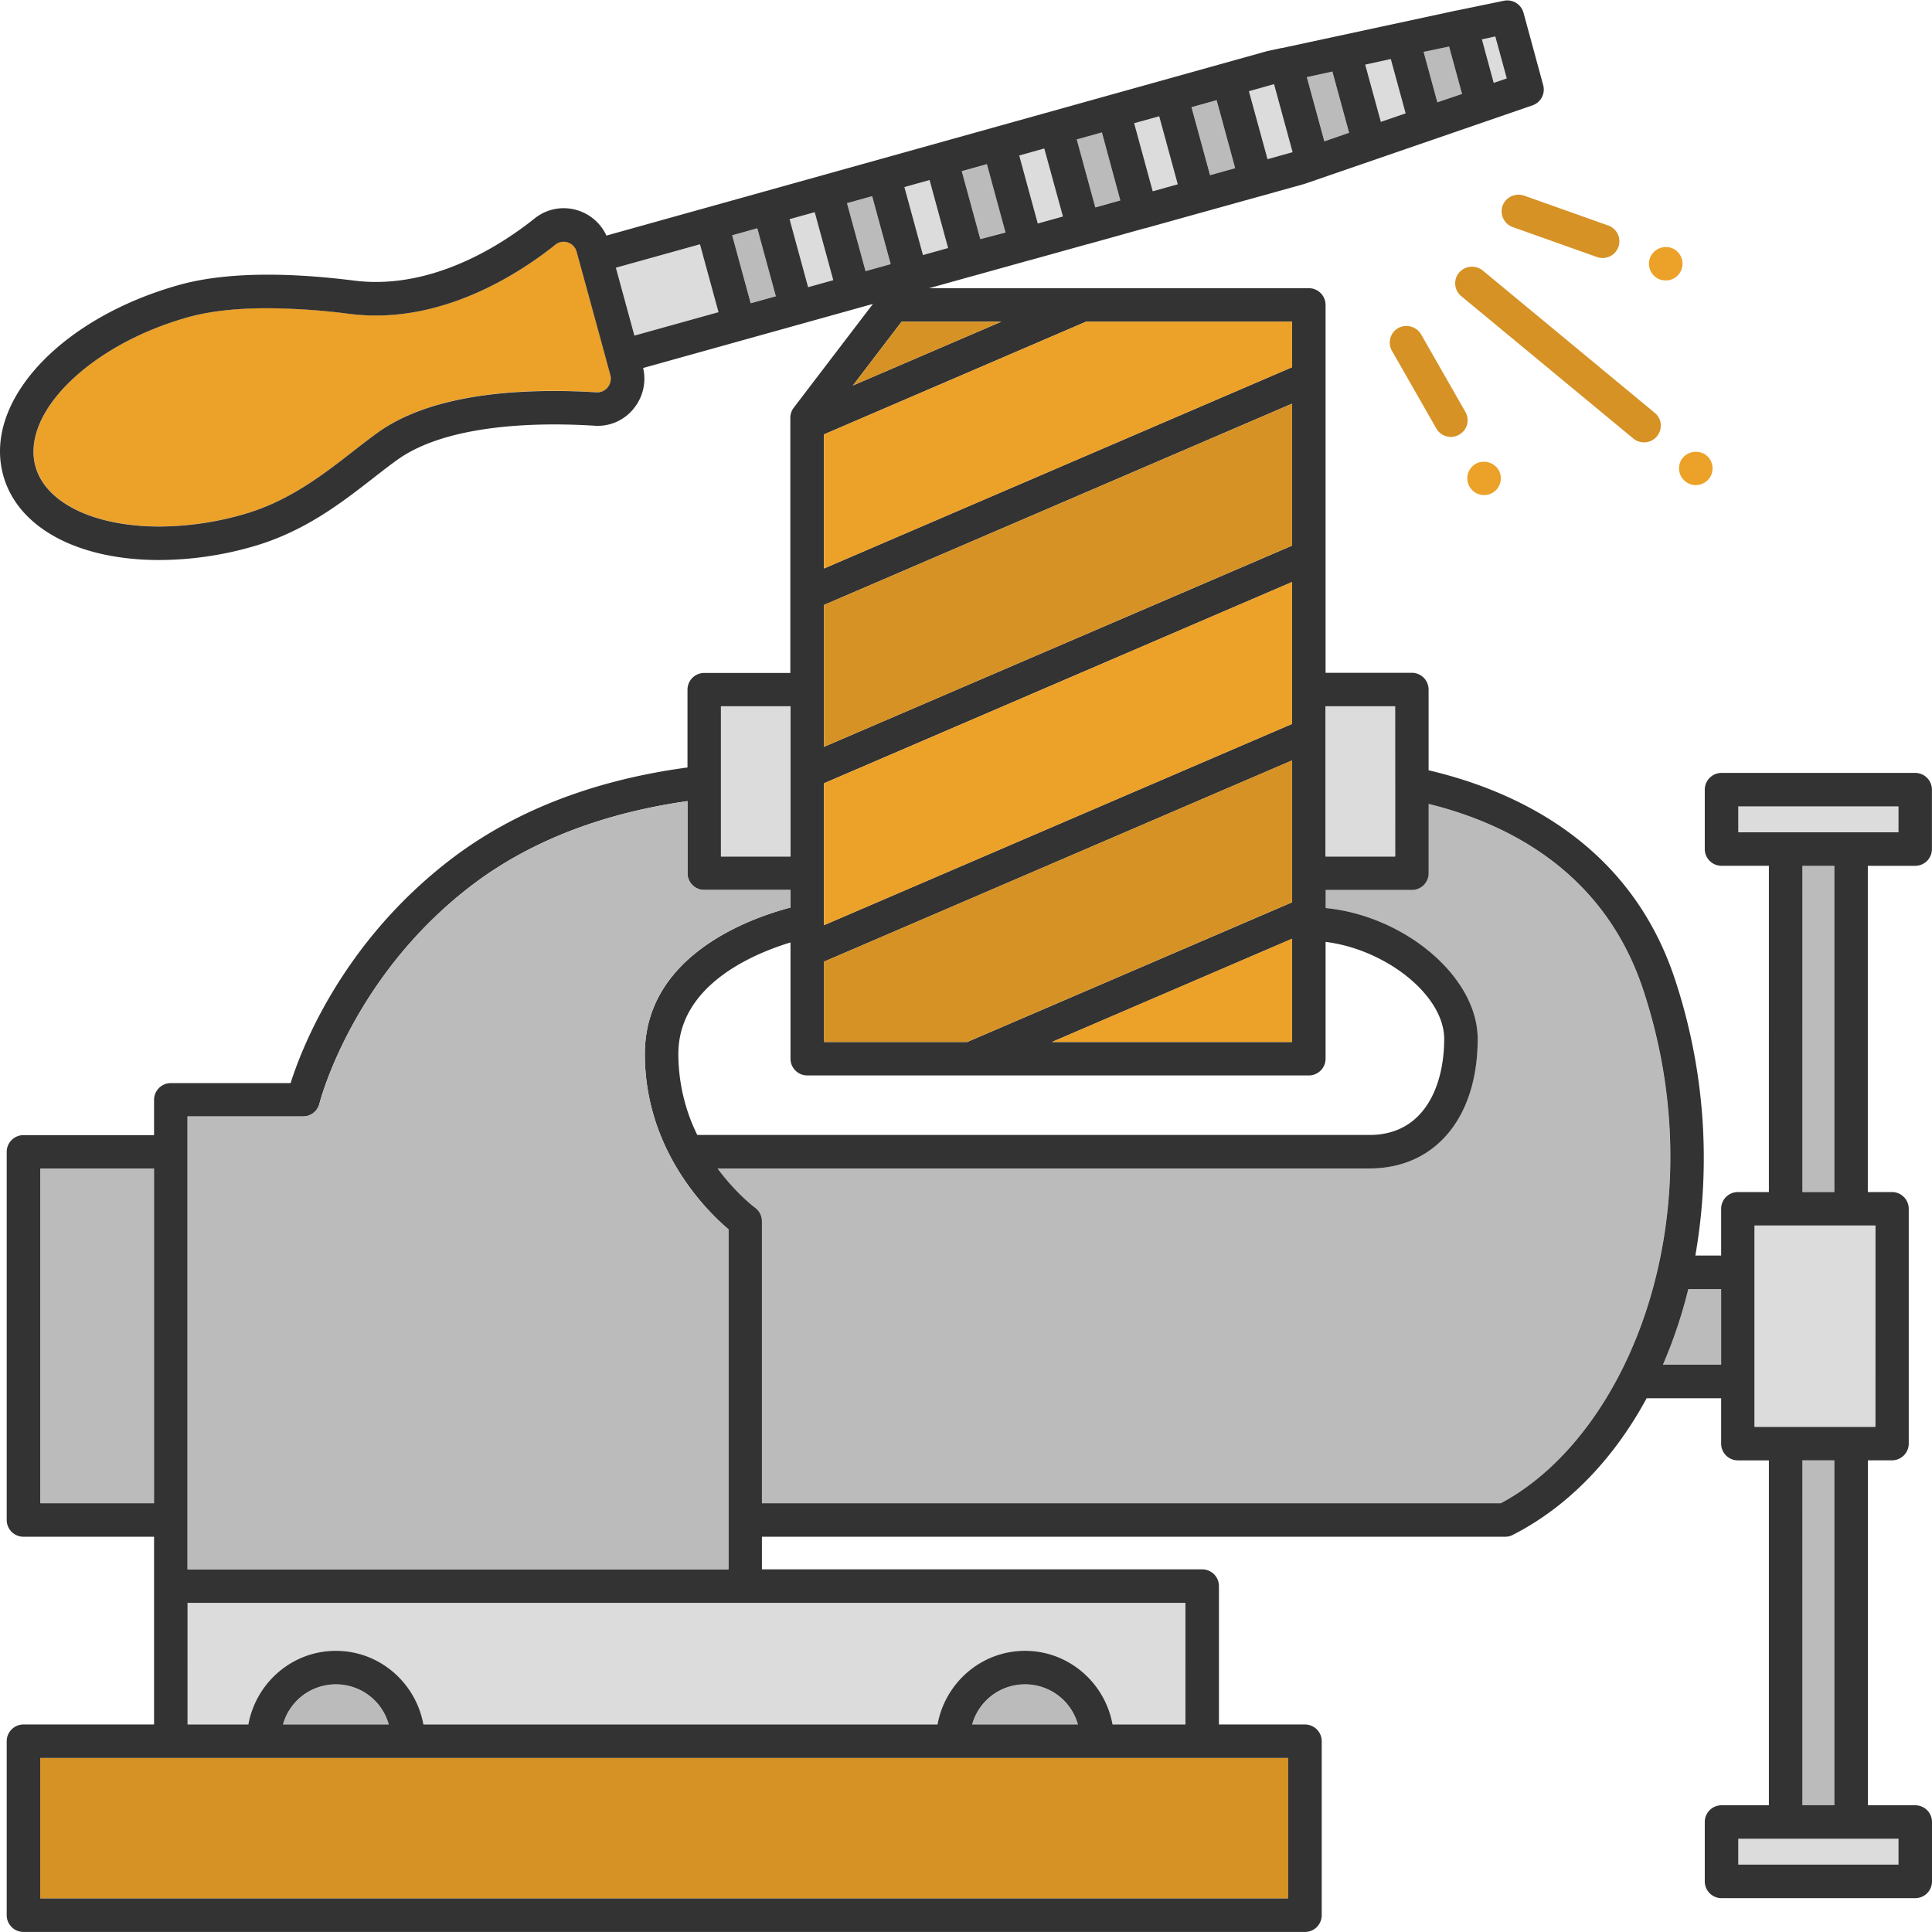 <svg xmlns="http://www.w3.org/2000/svg" width="1080" height="1079.97" viewBox="0 0 1080 1079.97"><g id="Layer_2" data-name="Layer 2"><g id="instrument07_197622336"><g id="instrument07_197622336-2" data-name="instrument07_197622336"><path d="M943.77 720.6a267.11 267.11.0 0 1-14.18 42.26h32.54V720.6z" fill="#bbb"/><path d="M1007.55 816.33h17.88v192.8H1007.55z" fill="#bbb"/><path d="M1007.55 483.98h17.88v182.38H1007.55z" fill="#bbb"/><path d="M104.85 896v68h34c4.26-23.39 24.56-41.18 48.92-41.18s44.67 17.79 48.93 41.18H524.08c4.26-23.39 24.55-41.18 48.92-41.18s44.66 17.79 48.92 41.18h40.75V896H104.85z" fill="#dcdcdc"/><path d="M573 941.55A31.07 31.07.0 0 0 543.42 964h59.16A31.07 31.07.0 0 0 573 941.55z" fill="#bbb"/><path d="M95.48 982.73h-73V1061.25H720.13V982.73H672.03 95.48z" fill="#d69224"/><path d="M187.76 941.55A31.07 31.07.0 0 0 158.18 964h59.16A31.06 31.06.0 0 0 187.76 941.55z" fill="#bbb"/><path d="M333.56 219.27h.06a7.49 7.49.0 0 0 6.26-2.93 7.81 7.81.0 0 0 1.33-6.88l-2.13-7.79v-.06l-4.88-17.86-11.77-43a7.52 7.52.0 0 0-7.3-5.65 7.38 7.38.0 0 0-4.64 1.67c-18.5 14.78-56.13 39.56-100.33 39.56a117.48 117.48.0 0 1-14.68-.92 373.52 373.52.0 0 0-45.87-3.16c-17.48.0-32.4 1.7-44.35 5-54.49 15.23-93.59 53.41-85.39 83.36 5.6 20.46 32.8 33.67 69.3 33.67a172.14 172.14.0 0 0 46.22-6.59c25.71-7.18 45-22.18 62-35.41 4.72-3.68 9.27-7.21 13.72-10.43 21.52-15.52 54.79-23.39 98.89-23.39C317.65 218.51 325.59 218.77 333.56 219.27z" fill="#eca128"/><path d="M644.32 106.83 658.37 102.91 648.01 64.95 633.96 68.87 644.32 106.83z" fill="#dcdcdc"/><path d="M676.41 97.88 690.47 93.96 680.11 56 666.05 59.92 676.41 97.88z" fill="#bbb"/><path d="M612.22 115.78 626.27 111.86 615.91 73.9 601.85 77.82 612.22 115.78z" fill="#bbb"/><path d="M740.32 78.96 754.16 74.19 744.82 39.98 730.52 43.06 740.32 78.96z" fill="#bbb"/><path d="M455.42 118.66 441.37 122.57 451.73 160.53 465.79 156.61 455.42 118.66z" fill="#dcdcdc"/><path d="M519.62 100.75 505.56 104.67 515.92 142.63 529.98 138.71 519.62 100.75z" fill="#dcdcdc"/><path d="M487.52 109.7 473.46 113.63 483.83 151.58 497.89 147.66 487.52 109.7z" fill="#bbb"/><path d="M708.51 88.93 722.56 85.01 712.2 47.05 698.15 50.97 708.51 88.93z" fill="#dcdcdc"/><path d="M828.39 22 835.03 46.33 842.29 43.83 835.88 20.38 828.39 22z" fill="#dcdcdc"/><path d="M771.91 68.08 785.75 63.31 777.46 32.96 763.16 36.04l8.75 32.04z" fill="#dcdcdc"/><path d="M580.12 124.73 594.18 120.81 583.81 82.85 569.76 86.77 580.12 124.73z" fill="#dcdcdc"/><path d="M423.32 127.61 409.27 131.53 419.63 169.48 433.69 165.56 423.32 127.61z" fill="#bbb"/><path d="M548.02 133.68 562.08 129.76 551.72 91.8 537.66 95.72 548.02 133.68z" fill="#bbb"/><path d="M803.5 57.19 817.29 52.44 810.05 25.94 795.8 29.01 803.5 57.19z" fill="#bbb"/><path d="M401.59 174.51 391.23 136.56 344.28 149.65 354.64 187.6 401.59 174.51z" fill="#dcdcdc"/><path d="M839 840.32c72.16-38.62 121-162.37 79.34-287.47-21.79-65.37-75.15-92.42-119.79-103.46v38.74a9.36 9.36.0 0 1-9.37 9.36H741V507.6c44.22 4.33 85 38.45 85 73.17.0 44-23.73 72.41-60.46 72.41H401.13c10.44 14.1 20.72 21.77 20.93 21.92a9.39 9.39.0 0 1 3.86 7.58V840.32z" fill="#bbb"/><path d="M22.48 653.18h63.64v187.14H22.48z" fill="#bbb"/><path d="M971.71 1027.86h89.56v14.47H971.71z" fill="#dcdcdc"/><path d="M971.71 450.79h89.56v14.47H971.71z" fill="#dcdcdc"/><path d="M1070.64 432.06H962.34a9.37 9.37.0 0 0-9.36 9.37v33.19a9.36 9.36.0 0 0 9.36 9.36h26.48V666.36H971.49a9.37 9.37.0 0 0-9.36 9.37v26.14H947.71a317.59 317.59.0 0 0-11.57-154.94c-25.07-75.23-88.31-104.78-137.55-116.34V385.46a9.37 9.37.0 0 0-9.37-9.37H741V170.47a9.37 9.37.0 0 0-9.36-9.37H519.36l24.52-6.83h0 .07l32-8.91H576h.1l31.92-8.9h.08.11l31.89-8.9h.1.13l31.86-8.89h.11a.84.84.0 0 0 .14-.06l31.83-8.87h.13a1.15 1.15.0 0 1 .17-.06l24.66-6.88 127.42-43.9a9.36 9.36.0 0 0 6-11.32l-11-40.46a9.41 9.41.0 0 0-11-6.69L814.45 5.84h-.17v0l-97.55 21h-.27-.07l-7.94 1.71L339 131.69a26.39 26.39.0 0 0-23.86-15.31 25.92 25.92.0 0 0-16.33 5.77c-16.58 13.24-50.14 35.46-88.64 35.46a97.23 97.23.0 0 1-12.34-.77c-40.49-5.09-73.7-4.26-97.6 2.42C33.76 177.83-9.47 224.54 1.78 265.61c8 29.27 41.48 47.45 87.36 47.45a190.8 190.8.0 0 0 51.26-7.28c29.26-8.18 50.07-24.38 68.43-38.67 4.53-3.53 8.9-6.93 13.18-10 22.74-16.4 60.37-19.85 87.93-19.85 7.32.0 14.87.25 22.45.72a25.68 25.68.0 0 0 22.38-10.27 26.34 26.34.0 0 0 4.75-22l88.11-24.57h0l32.06-8.94h0v0l8.29-2.31-44.26 58a9.36 9.36.0 0 0-1.92 5.69v142.6H393.67a9.37 9.37.0 0 0-9.36 9.37v43.47c-40.5 5.46-90.06 18.82-132.86 51.78-59.79 46.05-82.59 104.46-89 124.66H95.48a9.37 9.37.0 0 0-9.36 9.37v19.71h-73a9.38 9.38.0 0 0-9.37 9.37V849.68a9.38 9.38.0 0 0 9.37 9.37h73V964h-73a9.37 9.37.0 0 0-9.37 9.36v97.25a9.37 9.37.0 0 0 9.37 9.36H729.49a9.36 9.36.0 0 0 9.36-9.36V973.36a9.36 9.36.0 0 0-9.36-9.36H681.4V886.64a9.36 9.36.0 0 0-9.37-9.36H425.92V859.05H841.34a9.3 9.3.0 0 0 4.26-1c31.36-16 56.74-42.94 74.89-76.43h41.64V807a9.36 9.36.0 0 0 9.36 9.36h17.33v192.8H962.34a9.36 9.36.0 0 0-9.36 9.36v33.2a9.36 9.36.0 0 0 9.36 9.36h108.3a9.36 9.36.0 0 0 9.36-9.36v-33.2a9.36 9.36.0 0 0-9.36-9.36h-26.48V816.33h13.51A9.37 9.37.0 0 0 1067 807V675.73a9.38 9.38.0 0 0-9.37-9.37h-13.51V484h26.48a9.36 9.36.0 0 0 9.36-9.36V441.43A9.37 9.37.0 0 0 1070.64 432.06zm-9.37 33.2H971.71V450.79h89.56zm-13 332.34H980.86V685.09h67.45zM104.85 877.28V624.1h64.61a9.39 9.39.0 0 0 9.1-7.15c.17-.69 17.8-70.17 84.32-121.4 38.61-29.74 83.78-42.36 121.43-47.72v40.3a9.36 9.36.0 0 0 9.36 9.36h48.22v9.83c-21.73 5.68-81.42 26.34-81.42 81.9.0 53.79 34.83 87.88 46.72 97.95V877.28zM22.48 653.18H86.12V840.32H22.48zM441.89 394.82v83.95H403V394.82zm338 83.95H741V394.82h38.85zm-57.58 46v57.71H588.08zm0-99.69v79.3l-181.62 78.1h-80V537.56l198.5-85.35zM441.89 531.39v60.42a9.36 9.36.0 0 0 9.36 9.36h280.4a9.36 9.36.0 0 0 9.36-9.36V526.52c33.72 4.19 66.3 29.83 66.3 54.25.0 26-11 53.68-41.73 53.68H389.78a102.8 102.8.0 0 1-10.58-45.23c0-38.64 42.1-56.13 62.69-62.38zM722.28 385.46v19.2L460.62 517.17V437.86L722.28 325.35zM460.62 242.83l146.5-63H722.28v25.44L513.8 294.91l-53.18 22.87zm16.15-27.34L504 179.83h55.72zm-16.15 170V338.17L722.28 225.66V305L513.8 394.61l-53.18 22.86zM422.06 675.1c-.21-.15-10.49-7.82-20.93-21.92H765.58c36.73.0 60.46-28.42 60.46-72.41.0-34.72-40.81-68.84-85-73.17V497.49h48.21a9.36 9.36.0 0 0 9.37-9.36V449.39c44.64 11 98 38.09 119.79 103.46C960.08 678 911.2 801.7 839 840.32H425.92V682.68A9.39 9.39.0 0 0 422.06 675.1zM197.33 252.33c-17 13.23-36.26 28.23-62 35.41a172.14 172.14.0 0 1-46.22 6.59c-36.5.0-63.7-13.21-69.3-33.67-8.2-30 30.9-68.13 85.39-83.36 12-3.34 26.87-5 44.35-5a373.52 373.52.0 0 1 45.87 3.16 117.48 117.48.0 0 0 14.68.92c44.2.0 81.83-24.78 100.33-39.56a7.38 7.38.0 0 1 4.64-1.67 7.52 7.52.0 0 1 7.3 5.65l11.77 43 4.88 17.86v.06l2.13 7.79a7.81 7.81.0 0 1-1.33 6.88 7.49 7.49.0 0 1-6.26 2.93h-.06c-8-.5-15.91-.76-23.62-.76-44.1.0-77.37 7.87-98.89 23.39C206.6 245.12 202.05 248.65 197.33 252.33zM344.28 149.65l47-13.09 10.36 37.95L354.64 187.6zm65-18.12 14.05-3.92 10.37 38-14.06 3.92zm32.1-9 14.05-3.91 10.37 38-14.06 3.92zm32.09-8.95 14.06-3.92 10.37 38-14.06 3.92zm32.1-9 14.06-3.92 10.36 38-14.05 3.92zM712.2 47.05l10.36 38-14 3.92L698.15 51zM744.82 40l9.34 34.21L740.32 79l-9.8-35.9zm32.64-7 8.29 30.35-13.84 4.77-8.75-32zm32.59-7 7.24 26.5L803.5 57.19 795.8 29zM690.47 94l-14.05 3.92-10.37-38L680.11 56zm-32.1 9-14 3.92L634 68.87 648 65zm-32.1 9-14 3.92-10.37-38 14.06-3.92zm-32.09 9-14.06 3.92-10.36-38 14-3.92zm-32.1 8.95L548 133.68l-10.37-38 14.06-3.92zM835 46.33 828.39 22l7.49-1.62 6.41 23.45zM720.12 1061.25H22.48V982.72H720.12zM158.18 964a30.71 30.71.0 0 1 59.16.0zm385.24.0a30.71 30.71.0 0 1 59.16.0zm119.25.0H621.92c-4.26-23.39-24.55-41.18-48.92-41.18S528.34 940.61 524.08 964H236.69c-4.26-23.39-24.56-41.18-48.93-41.18S143.1 940.61 138.84 964h-34V896H662.67zM929.59 762.86a267.11 267.11.0 0 0 14.18-42.26h18.36v42.26zm131.68 279.46H971.71v-14.46h89.56zm-35.84-33.19h-17.88V816.33h17.88zm0-342.77h-17.88V484h17.88z" fill="#333"/><path d="M980.86 685.09h67.45V797.6H980.86z" fill="#dcdcdc"/><path d="M407.19 687.17C395.3 677.1 360.47 643 360.47 589.22c0-55.56 59.69-76.22 81.42-81.9v-9.83H393.67a9.36 9.36.0 0 1-9.36-9.36v-40.3c-37.65 5.36-82.82 18-121.43 47.72-66.52 51.23-84.15 120.71-84.32 121.4a9.39 9.39.0 0 1-9.1 7.15H104.85V877.28H407.19z" fill="#bbb"/><path d="M741.01 410.83V442 478.77H779.86V394.82H741.01V410.83z" fill="#dcdcdc"/><path d="M403.04 478.77H441.89V443.86 431.69 394.82H403.04V478.77z" fill="#dcdcdc"/><path d="M722.28 205.27V179.83H607.12l-146.5 63V317.78L513.8 294.91 722.28 205.27z" fill="#eca128"/><path d="M722.28 304.97V225.66L460.62 338.17V385.46 417.47L513.8 394.61 722.28 304.97z" fill="#d69224"/><path d="M476.77 215.49 559.71 179.83H504L476.77 215.49z" fill="#d69224"/><path d="M460.62 582.45H540.66L722.28 504.35V488.13 432.75 425.05L659.12 452.21 460.62 537.56V582.45z" fill="#d69224"/><path d="M460.62 437.86V488.13 514.76 517.17L722.28 404.66V385.46 325.35L460.62 437.86z" fill="#eca128"/><path d="M722.28 524.74 588.08 582.45H722.28V524.74z" fill="#eca128"/><path d="M892.7 143.67a9.09 9.09.0 0 0 3.18.56A9.35 9.35.0 0 0 899 126.06l-47.07-16.73a9.58 9.58.0 0 0-12 5.69 9.39 9.39.0 0 0 5.69 11.91z" fill="#d69224"/><path d="M940 150.59a9.4 9.4.0 0 0-5.68-12 9.57 9.57.0 0 0-12 5.68 9.44 9.44.0 0 0 5.68 12 11.34 11.34.0 0 0 3.18.5A9.37 9.37.0 0 0 940 150.59z" fill="#eca128"/><path d="M942 269a9.21 9.21.0 0 0 5.93 2.18 9.51 9.51.0 0 0 7.24-3.37 9.39 9.39.0 0 0-1.25-13.23 9.63 9.63.0 0 0-13.17 1.25A9.31 9.31.0 0 0 942 269z" fill="#eca128"/><path d="M919 247.29a9.51 9.51.0 0 0 7.24-3.37 9.75 9.75.0 0 0 2.13-6.86 9.17 9.17.0 0 0-3.38-6.3l-96.2-79.6a9.55 9.55.0 0 0-13.17 1.25 9.18 9.18.0 0 0-2.12 6.87 9.44 9.44.0 0 0 3.37 6.3l96.2 79.59A9.48 9.48.0 0 0 919 247.29z" fill="#d69224"/><path d="M829.65 276.76a9.38 9.38.0 0 0 8.11-14 9.66 9.66.0 0 0-12.8-3.5 9.4 9.4.0 0 0-3.49 12.8A9.5 9.5.0 0 0 829.65 276.76z" fill="#eca128"/><path d="M794.37 186.87a9.56 9.56.0 0 0-12.73-3.5 9.32 9.32.0 0 0-3.5 12.8l24.79 43.38a9.33 9.33.0 0 0 8.11 4.68 9.14 9.14.0 0 0 4.62-1.24 9.32 9.32.0 0 0 4.44-5.62 9.44 9.44.0 0 0-.94-7.11z" fill="#d69224"/></g></g></g></svg>